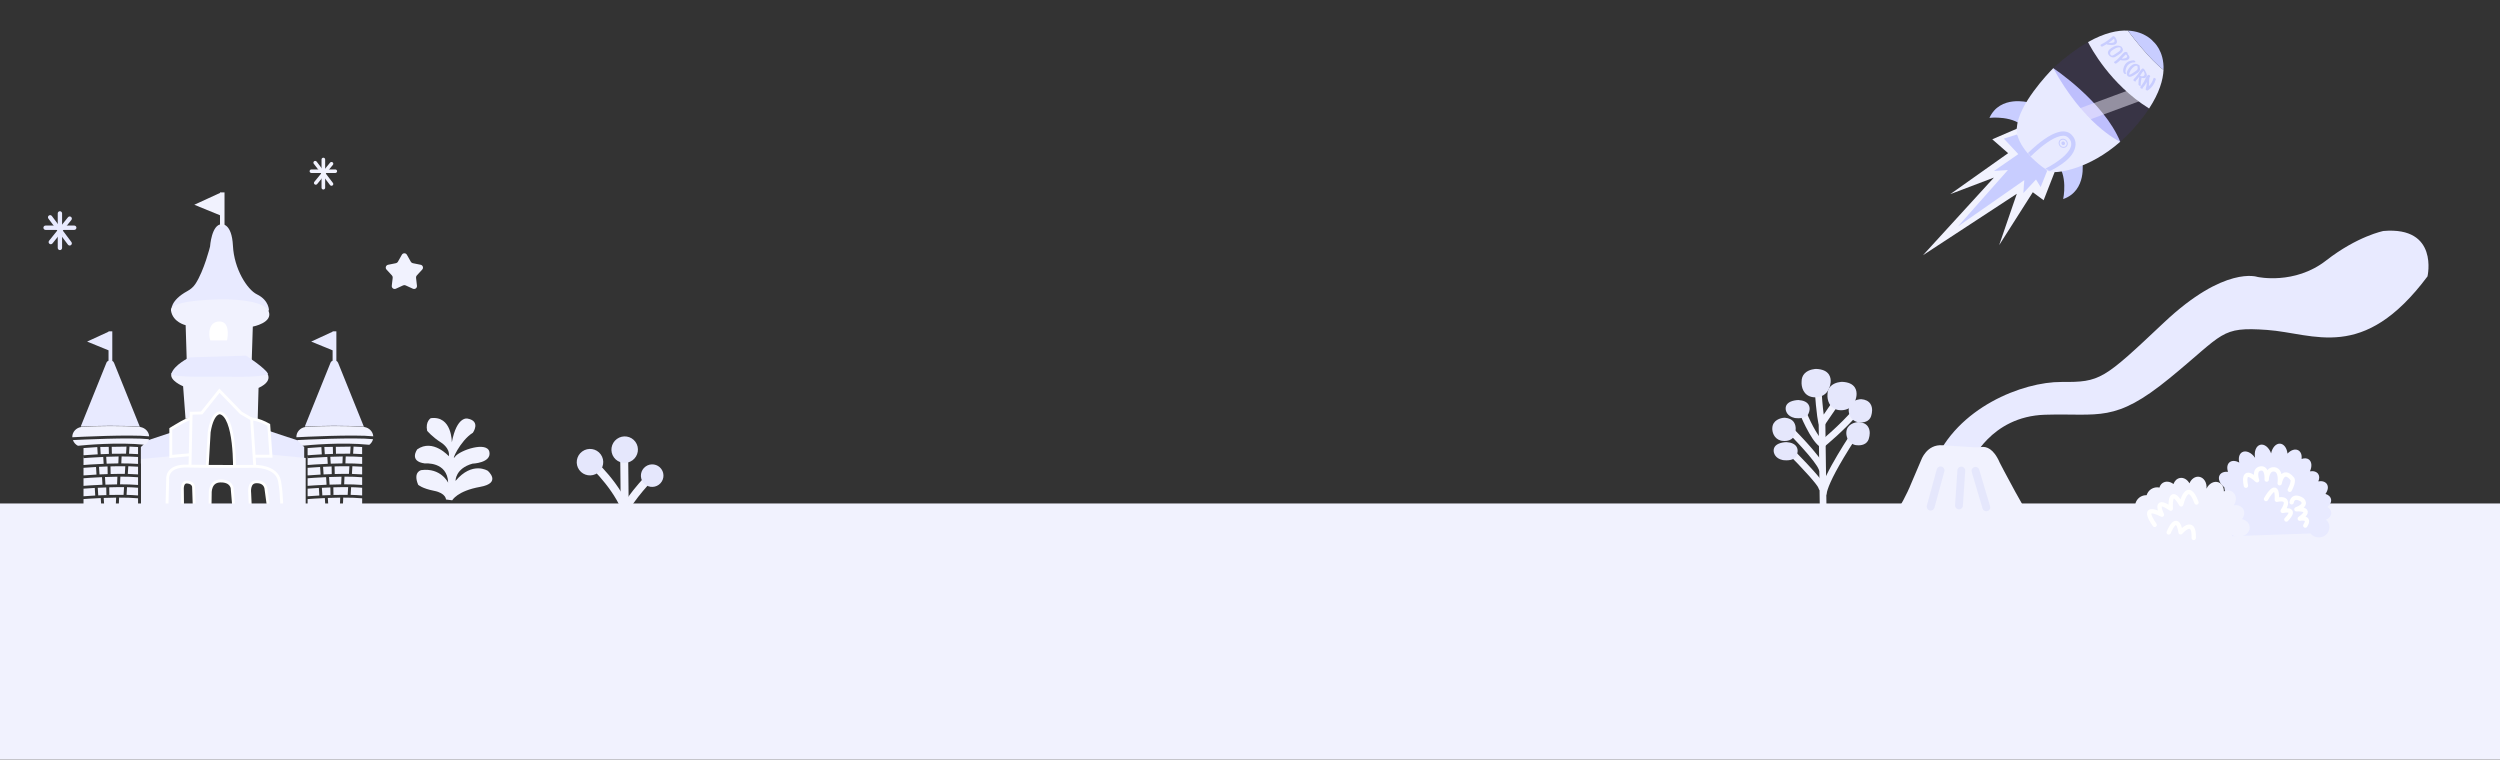 <svg width="1728" height="525" viewBox="0 0 1728 525" fill="none" xmlns="http://www.w3.org/2000/svg">
<rect x="0" y="0" width="1728" height="525" fill="#333333" stroke="none"/>
<g clip-path="url(#clip0_4769_39826)">
<path fill-rule="evenodd" clip-rule="evenodd" d="M33.748 149C34.411 148.503 35.351 148.637 35.848 149.3L49.368 167.32C49.865 167.982 49.731 168.923 49.069 169.42C48.406 169.917 47.466 169.783 46.969 169.12L33.449 151.1C32.952 150.438 33.086 149.497 33.748 149Z" fill="#E8EAFF"/>
<path fill-rule="evenodd" clip-rule="evenodd" d="M41.41 146C42.239 146 42.91 146.672 42.91 147.5V171.37C42.91 172.198 42.239 172.87 41.41 172.87C40.582 172.87 39.91 172.198 39.91 171.37V147.5C39.91 146.672 40.582 146 41.41 146Z" fill="#E8EAFF"/>
<path fill-rule="evenodd" clip-rule="evenodd" d="M30 157.41C30 156.582 30.672 155.91 31.5 155.91H51.32C52.148 155.91 52.82 156.582 52.82 157.41C52.82 158.238 52.148 158.91 51.32 158.91H31.5C30.672 158.91 30 158.238 30 157.41Z" fill="#E8EAFF"/>
<path fill-rule="evenodd" clip-rule="evenodd" d="M49.113 149.932C49.758 150.452 49.859 151.396 49.34 152.041L36.27 168.261C35.75 168.906 34.806 169.008 34.16 168.488C33.515 167.968 33.414 167.024 33.934 166.379L47.004 150.159C47.523 149.514 48.468 149.412 49.113 149.932Z" fill="#E8EAFF"/>
<g clip-path="url(#clip1_4769_39826)">
<path d="M221.269 322.777C216.754 323.024 213.488 323.291 212.621 323.367V328.618C214.093 328.503 217.358 328.256 221.592 328.028L221.269 322.777Z" fill="#F1F2FE"/>
<path d="M220.402 337.255C216.834 337.464 214.052 337.654 212.621 337.769V343.02C214.335 342.886 217.197 342.696 220.725 342.506L220.402 337.255Z" fill="#F1F2FE"/>
<path d="M236.892 315.509C233.949 315.547 231.046 315.623 228.305 315.738L228.607 320.494C231.187 320.399 233.929 320.323 236.691 320.304L236.892 315.509Z" fill="#F1F2FE"/>
<path d="M229.194 322.416C227.118 322.492 225.142 322.568 223.328 322.663L223.651 327.914C225.425 327.819 227.34 327.743 229.315 327.686L229.215 322.416H229.194Z" fill="#F1F2FE"/>
<path d="M225.402 329.797C219.274 330.064 214.355 330.444 212.621 330.577V335.828C214.859 335.657 219.778 335.296 225.724 335.048L225.402 329.797Z" fill="#F1F2FE"/>
<path d="M235.827 334.782L236.049 329.493C233.105 329.531 230.203 329.607 227.461 329.721L227.783 334.991C230.364 334.896 233.065 334.82 235.807 334.801L235.827 334.782Z" fill="#F1F2FE"/>
<path d="M255.259 307.443C256.529 306.472 257.477 305.121 257.84 303.561C245.18 302.211 210.063 303.942 205.285 304.189C205.87 305.882 207.12 307.29 208.752 308.127C213.349 307.652 236.31 305.464 255.259 307.443Z" fill="#F1F2FE"/>
<path d="M230.062 308.869L224.195 308.946L224.498 313.949C229.699 313.702 235.988 313.493 242.036 313.569L242.338 308.698L232.118 308.85L232.219 313.664L230.162 313.702L230.062 308.888V308.869Z" fill="#F1F2FE"/>
<path d="M257.998 301.621C257.797 298.368 255.257 295.742 251.931 295.171L251.89 295.076C239.009 294.125 222.579 294.487 211.068 294.924L210.968 295.152C207.5 295.723 204.859 298.577 204.859 302.002C204.859 302.078 204.88 302.154 204.88 302.23C208.73 302.04 244.673 300.194 257.958 301.583L257.998 301.621Z" fill="#F1F2FE"/>
<path d="M244.373 308.679L244.07 313.607C246.227 313.664 248.324 313.759 250.299 313.892V309.003H250.622C250.622 309.003 250.682 309.003 250.723 309.003C248.626 308.85 246.489 308.736 244.373 308.679Z" fill="#F1F2FE"/>
<path d="M228.469 351.334C226.413 351.391 224.417 351.486 222.562 351.581L222.946 368.019H228.832L228.449 351.353L228.469 351.334Z" fill="#F1F2FE"/>
<path d="M222.439 314.063L222.136 309.021C218.306 309.231 215.04 309.497 212.621 309.706V314.71C212.803 314.71 216.774 314.349 222.439 314.044V314.063Z" fill="#F1F2FE"/>
<path d="M235.181 343.952C232.238 343.99 229.335 344.066 226.594 344.18L226.916 349.45C229.497 349.355 232.198 349.279 234.94 349.26L235.161 343.971L235.181 343.952Z" fill="#F1F2FE"/>
<path d="M238.952 315.509L238.75 320.304C242.762 320.304 246.733 320.399 250.321 320.665V315.852C246.793 315.604 242.883 315.509 238.952 315.509Z" fill="#F1F2FE"/>
<path d="M243.565 322.282L243.242 327.571C245.702 327.628 248.08 327.742 250.318 327.914V322.587C248.181 322.434 245.903 322.32 243.565 322.263V322.282Z" fill="#F1F2FE"/>
<path d="M243.042 351.258L242.518 367.582L240.038 367.506L240.563 351.201C237.236 351.144 233.809 351.201 230.523 351.277L230.906 368H250.32V351.696C248.062 351.486 245.622 351.334 243.042 351.258Z" fill="#F1F2FE"/>
<path d="M238.105 329.474L237.883 334.763C242.217 334.763 246.511 334.877 250.321 335.201V329.874C246.571 329.569 242.358 329.455 238.105 329.455V329.474Z" fill="#F1F2FE"/>
<path d="M220.503 351.676C217.117 351.867 214.355 352.057 212.621 352.171V368H220.886L220.503 351.676Z" fill="#F1F2FE"/>
<path d="M242.698 336.76L242.375 342.049C245.157 342.106 247.838 342.259 250.318 342.468V337.141C247.939 336.931 245.359 336.817 242.698 336.741V336.76Z" fill="#F1F2FE"/>
<path d="M212.621 314.919V321.426C214.133 321.293 219.657 320.874 226.551 320.589L226.249 315.833C218.649 316.175 212.903 316.651 212.782 316.67L212.621 314.938V314.919Z" fill="#F1F2FE"/>
<path d="M224.535 344.257C219.233 344.485 214.818 344.809 212.621 344.961V350.212C215.121 350.021 219.596 349.717 224.858 349.508L224.535 344.257Z" fill="#F1F2FE"/>
<path d="M240.321 342.011L240.644 336.722C237.237 336.684 233.729 336.722 230.403 336.836L230.504 342.106L228.448 342.144L228.347 336.913C226.27 336.989 224.295 337.065 222.48 337.16L222.803 342.411C228.004 342.163 234.294 341.954 240.341 342.03L240.321 342.011Z" fill="#F1F2FE"/>
<path d="M241.188 327.552L241.51 322.263C238.103 322.225 234.596 322.263 231.27 322.377L231.37 327.647C234.576 327.552 237.922 327.514 241.188 327.552Z" fill="#F1F2FE"/>
<path d="M250.321 344.428C246.369 344.066 241.834 343.933 237.237 343.952L237.016 349.241C241.693 349.241 246.309 349.374 250.321 349.755V344.428Z" fill="#F1F2FE"/>
<path d="M242.317 272.132L233.689 250.747C233.447 250.139 233.003 249.701 232.499 249.416V229.001H229.899V229.287L215.102 236.098L229.899 242.148V249.301C229.274 249.568 228.73 250.024 228.448 250.747L219.819 272.132L210.688 294.772C222.178 294.315 238.608 293.954 251.509 294.924L242.317 272.151V272.132Z" fill="#E8EAFF"/>
<path d="M66.371 322.777C61.855 323.024 58.59 323.291 57.723 323.367V328.618C59.194 328.503 62.46 328.256 66.693 328.028L66.371 322.777Z" fill="#F1F2FE"/>
<path d="M65.504 337.255C61.936 337.464 59.154 337.654 57.723 337.769V343.02C59.436 342.886 62.299 342.696 65.827 342.506L65.504 337.255Z" fill="#F1F2FE"/>
<path d="M81.994 315.509C79.051 315.547 76.148 315.623 73.406 315.738L73.709 320.494C76.289 320.399 79.031 320.323 81.792 320.304L81.994 315.509Z" fill="#F1F2FE"/>
<path d="M102.415 304.227L122.574 297.568L126.605 315.642L97.375 320.399V308.984L102.415 304.227Z" fill="#E8EAFF"/>
<path d="M74.312 322.416C72.235 322.492 70.26 322.568 68.445 322.663L68.768 327.914C70.542 327.819 72.457 327.743 74.433 327.686L74.332 322.416H74.312Z" fill="#F1F2FE"/>
<path d="M70.503 329.797C64.375 330.064 59.456 330.444 57.723 330.577V335.828C59.96 335.657 64.879 335.296 70.826 335.048L70.503 329.797Z" fill="#F1F2FE"/>
<path d="M80.925 334.782L81.146 329.493C78.203 329.531 75.3 329.607 72.559 329.721L72.881 334.991C75.462 334.896 78.163 334.82 80.904 334.801L80.925 334.782Z" fill="#F1F2FE"/>
<path d="M100.376 307.443C101.646 306.472 102.594 305.121 102.957 303.561C90.297 302.211 55.18 303.942 50.402 304.189C50.987 305.882 52.237 307.29 53.87 308.127C58.466 307.652 81.427 305.464 100.376 307.443Z" fill="#F1F2FE"/>
<path d="M75.159 308.869L69.293 308.946L69.595 313.949C74.796 313.702 81.086 313.493 87.134 313.569L87.436 308.698L77.215 308.85L77.316 313.664L75.26 313.702L75.159 308.888V308.869Z" fill="#F1F2FE"/>
<path d="M103.1 301.621C102.898 298.368 100.358 295.742 97.032 295.171L96.992 295.076C84.11 294.125 67.681 294.487 56.17 294.924L56.069 295.152C52.602 295.723 49.961 298.577 49.961 302.002C49.961 302.078 49.981 302.154 49.981 302.23C53.831 302.04 89.775 300.194 103.06 301.583L103.1 301.621Z" fill="#F1F2FE"/>
<path d="M89.49 308.679L89.188 313.607C91.344 313.664 93.441 313.759 95.417 313.892V309.003H95.739C95.739 309.003 95.8 309.003 95.84 309.003C93.743 308.85 91.607 308.736 89.49 308.679Z" fill="#F1F2FE"/>
<path d="M73.567 351.334C71.51 351.391 69.515 351.486 67.66 351.581L68.043 368.019H73.93L73.547 351.353L73.567 351.334Z" fill="#F1F2FE"/>
<path d="M67.54 314.063L67.238 309.021C63.407 309.231 60.142 309.497 57.723 309.706V314.71C57.904 314.71 61.875 314.349 67.54 314.044V314.063Z" fill="#F1F2FE"/>
<path d="M80.279 343.952C77.336 343.99 74.433 344.066 71.691 344.18L72.014 349.45C74.594 349.355 77.296 349.279 80.037 349.26L80.259 343.971L80.279 343.952Z" fill="#F1F2FE"/>
<path d="M84.049 315.509L83.848 320.304C87.859 320.304 91.831 320.399 95.419 320.665V315.852C91.891 315.604 87.98 315.509 84.049 315.509Z" fill="#F1F2FE"/>
<path d="M88.666 322.282L88.344 327.571C90.803 327.628 93.182 327.742 95.419 327.914V322.587C93.283 322.434 91.005 322.32 88.666 322.263V322.282Z" fill="#F1F2FE"/>
<path d="M88.14 351.258L87.616 367.582L85.136 367.506L85.66 351.201C82.334 351.144 78.907 351.201 75.621 351.277L76.004 368H95.417V351.696C93.159 351.486 90.72 351.334 88.14 351.258Z" fill="#F1F2FE"/>
<path d="M83.202 329.474L82.981 334.763C87.315 334.763 91.609 334.877 95.418 335.201V329.874C91.669 329.569 87.456 329.455 83.202 329.455V329.474Z" fill="#F1F2FE"/>
<path d="M65.605 351.676C62.218 351.867 59.456 352.057 57.723 352.171V368H65.988L65.605 351.676Z" fill="#F1F2FE"/>
<path d="M87.799 336.76L87.477 342.049C90.258 342.106 92.94 342.259 95.419 342.468V337.141C93.04 336.931 90.46 336.817 87.799 336.741V336.76Z" fill="#F1F2FE"/>
<path d="M57.723 314.919V321.426C59.235 321.293 64.758 320.874 71.653 320.589L71.35 315.833C63.75 316.175 58.005 316.651 57.884 316.67L57.723 314.938V314.919Z" fill="#F1F2FE"/>
<path d="M69.637 344.257C64.335 344.485 59.92 344.809 57.723 344.961V350.212C60.222 350.021 64.698 349.717 69.959 349.508L69.637 344.257Z" fill="#F1F2FE"/>
<path d="M85.419 342.011L85.741 336.722C82.335 336.684 78.827 336.722 75.501 336.836L75.601 342.106L73.545 342.144L73.444 336.913C71.368 336.989 69.392 337.065 67.578 337.16L67.901 342.411C73.102 342.163 79.391 341.954 85.439 342.03L85.419 342.011Z" fill="#F1F2FE"/>
<path d="M86.285 327.552L86.608 322.263C83.201 322.225 79.693 322.263 76.367 322.377L76.468 327.647C79.673 327.552 83.02 327.514 86.285 327.552Z" fill="#F1F2FE"/>
<path d="M95.418 344.428C91.467 344.066 86.931 343.933 82.335 343.952L82.113 349.241C86.79 349.241 91.407 349.374 95.418 349.755V344.428Z" fill="#F1F2FE"/>
<path d="M87.434 272.132L78.806 250.747C78.564 250.139 78.121 249.701 77.617 249.416V229.001H75.016V229.287L60.219 236.098L75.016 242.148V249.301C74.391 249.568 73.847 250.024 73.565 250.747L64.937 272.132L55.805 294.772C67.295 294.315 83.725 293.954 96.626 294.924L87.434 272.151V272.132Z" fill="#E8EAFF"/>
<path d="M97.453 317.278L135.795 313.606L138.698 326.829L124.889 328.846L121.2 353.274L97.453 356.756V317.278Z" fill="#F1F2FE"/>
<path d="M205.222 304.227L185.063 297.568L181.031 315.642L210.262 320.399V308.984L205.222 304.227Z" fill="#E8EAFF"/>
<path d="M211.292 316.537L172.95 312.865L170.047 326.087L183.856 328.104L187.545 352.532L211.292 356.033V316.537Z" fill="#F1F2FE"/>
<path d="M128.256 289.616L126.563 266.976C126.563 266.976 116.726 262.961 118.56 258.072C120.395 253.182 182.89 255.94 182.89 255.94C182.89 255.94 191.193 262.372 178.714 268.136L178.089 290.757L151.69 283.139L128.277 289.597L128.256 289.616Z" fill="#F1F2FE"/>
<path d="M132.437 314.205L118.043 315.5V296.5C118.101 296.463 118.164 296.423 118.232 296.379C118.644 296.116 119.235 295.742 119.952 295.299C121.387 294.414 123.318 293.258 125.311 292.17C127.313 291.078 129.342 290.075 130.983 289.478C131.808 289.178 132.483 289 132.981 288.948C133.326 288.912 133.48 288.946 133.531 288.961C133.549 288.996 133.583 289.069 133.625 289.197C133.696 289.421 133.764 289.736 133.821 290.146C133.934 290.964 133.991 292.057 133.999 293.35C134.015 295.93 133.838 299.192 133.592 302.411C133.346 305.625 133.033 308.774 132.782 311.122C132.656 312.295 132.546 313.267 132.467 313.946C132.456 314.038 132.446 314.124 132.437 314.205Z" fill="#F1F2FE" stroke="white" stroke-width="2"/>
<path d="M166.297 291.184C166.449 291.075 166.644 290.947 166.883 290.812C167.61 290.4 168.752 289.912 170.358 289.671C173.493 289.201 178.506 289.66 185.761 293.687L187.308 315.328L172.204 315.328L166.297 291.184Z" fill="#F1F2FE" stroke="white" stroke-width="2"/>
<path d="M153.233 154.993C153.233 154.993 160.229 154.023 161.015 169.928C161.801 185.833 170.812 200.159 177.626 203.469C186.193 207.636 185.931 214.732 185.931 214.732C185.931 214.732 155.572 206.894 118.479 214.485C118.479 214.485 117.371 207.807 129.567 201.167C131.804 199.95 133.74 198.275 135.09 196.202C141.098 187.012 145.19 170.422 145.19 170.422C145.19 170.422 146.218 154.993 153.233 154.993Z" fill="#E8EAFF"/>
<path d="M131.289 324.411L131.24 326.797L132.674 325.444L141.97 326.152L142.985 326.23L143.044 325.213L144.594 298.629C145.838 290.965 147.96 287.722 149.564 286.365C150.359 285.692 151.05 285.462 151.503 285.385C151.733 285.345 151.911 285.344 152.02 285.35C152.074 285.353 152.111 285.358 152.129 285.36C152.133 285.361 152.135 285.361 152.137 285.362C154.574 285.89 156.557 288.343 158.097 292.288C159.612 296.166 160.567 301.153 161.159 306.127C161.75 311.088 161.973 315.978 162.049 319.632C162.087 321.458 162.087 322.972 162.079 324.028C162.074 324.557 162.068 324.97 162.062 325.251C162.059 325.392 162.057 325.499 162.055 325.57L162.053 325.651L162.052 325.671L162.052 325.676L162.052 325.677C162.052 325.677 162.052 325.677 163.052 325.707L162.052 325.677L162.021 326.723L163.067 326.707L175.324 326.517L176.376 326.5L176.306 325.45L173.968 290.197L173.932 289.663L173.469 289.397L166.596 285.433L152.481 270.847L151.69 270.029L150.981 270.918L139.397 285.433L133.047 285.61L132.095 285.637L132.075 286.589L131.289 324.411Z" fill="#F1F2FE" stroke="white" stroke-width="2"/>
<path d="M133.788 336.47L133.788 336.472L134.372 353.898L134.403 354.825L135.33 354.864L144.079 355.225L145.104 355.267L145.12 354.241L145.322 341.019L145.322 340.98L145.32 340.943L145.32 340.942L145.32 340.942L145.32 340.942L145.32 340.941L145.319 340.929C145.319 340.916 145.318 340.895 145.317 340.866C145.315 340.809 145.313 340.72 145.313 340.604C145.314 340.372 145.324 340.035 145.36 339.627C145.434 338.807 145.614 337.731 146.032 336.664C146.448 335.599 147.087 334.577 148.061 333.811C149.024 333.054 150.379 332.496 152.327 332.452C156.342 332.363 158.32 333.727 159.318 334.953C159.835 335.586 160.124 336.225 160.283 336.702C160.362 336.941 160.408 337.136 160.434 337.265C160.447 337.33 160.454 337.377 160.458 337.406C160.46 337.417 160.461 337.425 160.462 337.429L161.831 353.569L161.909 354.484H162.828H172.161H173.208L173.16 353.439L172.576 340.578L172.574 340.533L172.568 340.49L172.568 340.49L172.568 340.489L172.568 340.489L172.566 340.477C172.565 340.471 172.564 340.464 172.563 340.455C172.562 340.444 172.561 340.432 172.559 340.418C172.554 340.364 172.545 340.282 172.537 340.175C172.52 339.96 172.504 339.649 172.504 339.273C172.504 338.516 172.573 337.531 172.834 336.565C173.096 335.597 173.535 334.71 174.228 334.07C174.901 333.449 175.892 332.985 177.423 332.985C180.607 332.985 182.145 334.25 182.927 335.394C183.336 335.992 183.563 336.594 183.687 337.048C183.749 337.274 183.784 337.46 183.803 337.583C183.812 337.645 183.818 337.691 183.821 337.718C183.822 337.732 183.823 337.741 183.824 337.745C183.824 337.745 183.824 337.745 183.824 337.745C183.824 337.745 183.824 337.746 183.824 337.746C183.824 337.747 183.824 337.747 183.824 337.747L183.826 337.775L183.83 337.808L185.967 353.599L186.078 354.42L186.905 354.464L193.719 354.825L194.753 354.88L194.771 353.844L193.772 353.826C194.771 353.844 194.771 353.844 194.771 353.844L194.771 353.843L194.771 353.841L194.772 353.834L194.772 353.808L194.773 353.706C194.774 353.617 194.776 353.486 194.777 353.317C194.779 352.978 194.78 352.484 194.776 351.863C194.767 350.62 194.737 348.864 194.652 346.808C194.483 342.702 194.092 337.37 193.203 332.528C192.224 327.197 187.82 324.676 183.974 323.491C182.03 322.892 180.153 322.608 178.769 322.472C178.075 322.404 177.5 322.373 177.095 322.359C176.893 322.352 176.733 322.349 176.622 322.348C176.566 322.348 176.523 322.348 176.493 322.348L176.457 322.348L176.449 322.348L176.448 322.348L176.447 322.348L176.443 322.348L176.442 322.348L176.425 322.348L176.353 322.349L176.068 322.35C175.819 322.351 175.451 322.353 174.977 322.355C174.03 322.36 172.662 322.366 170.978 322.372C167.61 322.384 162.977 322.396 157.919 322.396C147.797 322.396 135.988 322.348 129.19 322.158C122.167 321.962 118.698 324.095 117.083 326.602C116.297 327.822 116.006 329.05 115.91 329.967C115.862 330.426 115.862 330.813 115.874 331.09C115.881 331.229 115.89 331.342 115.899 331.423C115.901 331.439 115.902 331.453 115.904 331.466L115.326 352.71L115.017 353.583L115.99 353.902L124.94 356.832L126.267 357.266L126.251 355.87L126.05 338.423L126.049 338.385L126.046 338.349L126.046 338.348L126.046 338.348L126.046 338.347L126.046 338.347L126.045 338.34C126.045 338.332 126.044 338.318 126.042 338.298C126.04 338.259 126.037 338.198 126.034 338.118C126.029 337.959 126.026 337.727 126.037 337.449C126.059 336.885 126.137 336.162 126.347 335.469C126.559 334.771 126.882 334.174 127.345 333.774C127.782 333.396 128.425 333.119 129.454 333.192C131.692 333.352 132.721 334.257 133.225 335.002C133.49 335.395 133.634 335.781 133.71 336.067C133.747 336.209 133.768 336.322 133.778 336.395C133.784 336.431 133.786 336.457 133.788 336.47Z" fill="#F1F2FE" stroke="white" stroke-width="2"/>
<path d="M129.105 250.253L128.319 224.778C128.319 224.778 119.49 222.819 118.199 214.733C116.909 206.647 155.816 206.894 155.816 206.894C155.816 206.894 182.285 206.894 185.651 214.98C189.018 223.066 174.745 225.748 174.745 225.748L173.959 250.234H129.065L129.105 250.253Z" fill="#F1F2FE"/>
<path d="M156.925 235.268H145.37C143.829 230.917 144.233 222.213 151.686 222.213C158.621 222.213 157.696 231.642 156.925 235.268Z" fill="white"/>
<path d="M152.065 133.361L134.305 141.523L152.065 148.791V156.458H155.189V133H152.065V133.361Z" fill="#F1F2FE"/>
<path d="M130.919 247.056C130.919 247.056 120.275 252.193 118.461 258.319C117.597 261.249 152.841 260.292 152.841 260.292C152.841 260.292 181.73 261.38 185.196 258.319C183.382 254.4 170.108 245.82 170.108 245.82L130.939 247.037L130.919 247.056Z" fill="#E8EAFF"/>
</g>
<path d="M277.758 176.091C278.523 174.734 280.477 174.734 281.242 176.091L283.97 180.931C284.256 181.437 284.747 181.795 285.317 181.91L290.763 183.008C292.29 183.317 292.894 185.175 291.84 186.322L288.08 190.413C287.686 190.841 287.499 191.418 287.565 191.996L288.203 197.515C288.382 199.063 286.801 200.211 285.384 199.563L280.332 197.251C279.804 197.009 279.196 197.009 278.668 197.251L273.616 199.563C272.199 200.211 270.618 199.063 270.797 197.515L271.435 191.996C271.501 191.418 271.314 190.841 270.92 190.413L267.16 186.322C266.106 185.175 266.71 183.317 268.237 183.008L273.683 181.91C274.253 181.795 274.744 181.437 275.03 180.931L277.758 176.091Z" fill="#F1F2FE"/>
<path fill-rule="evenodd" clip-rule="evenodd" d="M217.121 111.456C217.673 111.049 218.455 111.159 218.869 111.702L230.126 126.456C230.54 126.998 230.428 127.768 229.877 128.175C229.325 128.582 228.542 128.472 228.128 127.93L216.871 113.176C216.457 112.633 216.569 111.863 217.121 111.456Z" fill="#F1F2FE"/>
<path fill-rule="evenodd" clip-rule="evenodd" d="M223.5 109C224.19 109 224.749 109.55 224.749 110.228V129.772C224.749 130.45 224.19 131 223.5 131C222.81 131 222.251 130.45 222.251 129.772V110.228C222.251 109.55 222.81 109 223.5 109Z" fill="#F1F2FE"/>
<path fill-rule="evenodd" clip-rule="evenodd" d="M214 118.342C214 117.664 214.559 117.114 215.249 117.114H231.751C232.441 117.114 233 117.664 233 118.342C233 119.02 232.441 119.57 231.751 119.57H215.249C214.559 119.57 214 119.02 214 118.342Z" fill="#F1F2FE"/>
<path fill-rule="evenodd" clip-rule="evenodd" d="M229.913 112.219C230.45 112.645 230.535 113.418 230.102 113.946L219.22 127.227C218.787 127.755 218.001 127.838 217.464 127.412C216.927 126.987 216.842 126.213 217.275 125.685L228.157 112.405C228.59 111.877 229.376 111.794 229.913 112.219Z" fill="#F1F2FE"/>
<rect x="-39.961" y="348" width="1768" height="247" fill="#F1F2FE"/>
<g clip-path="url(#clip2_4769_39826)">
<path d="M1569.8 313.39C1568.34 309.293 1565.13 306.671 1562.25 307.441C1559.37 308.212 1557.9 312.151 1558.72 316.441C1556.21 312.773 1552.32 311.05 1549.71 312.588C1547.69 313.793 1547.03 316.658 1547.8 319.75C1545.31 318.337 1542.7 318.157 1541.02 319.564C1539.39 320.948 1539.1 323.475 1539.99 326.122C1537.45 325.874 1535.24 326.637 1534.23 328.389C1532.84 330.832 1534.25 334.352 1537.43 336.81L1542.79 370.609L1596.98 368.739C1598.25 370.302 1600.17 371.362 1602.39 371.468C1606.46 371.667 1609.89 368.639 1610.08 364.711C1610.19 362.549 1609.24 360.589 1607.73 359.209C1609.85 358.245 1611.29 356.649 1611.38 354.778C1611.46 353.094 1610.44 351.554 1608.78 350.392C1610.71 348.78 1611.67 346.7 1611.16 344.77C1610.71 343.147 1609.28 341.988 1607.35 341.405C1609.08 339.041 1609.59 336.394 1608.32 334.541C1607.18 332.885 1604.93 332.264 1602.42 332.717C1603.25 330.875 1603.3 329.007 1602.35 327.607C1601.24 325.99 1599.07 325.384 1596.63 325.77C1598.15 322.531 1597.97 319.189 1595.93 317.62C1594.6 316.6 1592.75 316.549 1590.88 317.246C1591.18 314.573 1590.39 312.228 1588.54 311.225C1586.36 310.039 1583.42 311.063 1581.12 313.531C1580.72 309.75 1578.68 306.834 1575.98 306.66C1573.14 306.455 1570.56 309.378 1569.78 313.412L1569.8 313.39Z" fill="#E8EAFF"/>
<path d="M1513.33 334.067C1511.9 331.439 1509.3 329.89 1506.71 330.391C1504.63 330.792 1503.06 332.42 1502.31 334.567C1499.96 332.751 1496.98 332.37 1494.81 333.834C1493.71 334.577 1492.98 335.707 1492.64 336.996C1490.67 336.582 1488.55 336.945 1486.75 338.153C1485.24 339.176 1484.25 340.657 1483.75 342.288C1480.79 342.175 1477.91 343.795 1476.52 346.63C1475.97 347.79 1475.75 349.028 1475.8 350.225C1473.71 350.793 1471.87 352.192 1470.84 354.276C1469.32 357.432 1470.16 361.077 1472.62 363.32C1471.04 364.036 1469.67 365.256 1468.84 366.953C1467.03 370.813 1468.63 375.418 1472.47 377.269C1475.62 378.798 1479.28 377.949 1481.52 375.465L1542.46 369.577C1543.81 370.472 1545.53 371.029 1547.43 370.993C1551.68 370.929 1555.07 368.071 1555.02 364.616C1554.98 361.864 1552.75 359.584 1549.71 358.793C1551.31 356.645 1551.74 353.984 1550.53 351.898C1549.3 349.793 1546.73 348.864 1544.05 349.247C1546.09 346.032 1545.84 342.115 1543.34 340.145C1541.63 338.801 1539.28 338.683 1537.14 339.628C1537.18 336.849 1535.86 334.357 1533.56 333.429C1530.49 332.184 1526.81 334.132 1525.12 337.778C1525.58 333.705 1523.39 330.076 1520.07 329.554C1517.29 329.116 1514.6 331.054 1513.35 334.065L1513.33 334.067Z" fill="#F1F2FE"/>
<path d="M1489.29 362.798C1489.29 362.798 1478.06 347.635 1494.35 355.757C1494.35 355.757 1487.82 342.9 1500.43 351.583C1500.43 351.583 1499.16 334.341 1507.66 348.649C1507.66 348.649 1511.88 330.217 1518.21 347.335" stroke="white" stroke-width="3" stroke-miterlimit="10" stroke-linecap="round" stroke-linejoin="round"/>
<path d="M1499 368.025C1499 368.025 1504.84 353.202 1507.24 367.957C1507.24 367.957 1516.81 356.858 1516.31 371.826" stroke="white" stroke-width="3" stroke-miterlimit="10" stroke-linecap="round" stroke-linejoin="round"/>
<path d="M1566.27 344.947C1566.27 344.947 1574.47 329.951 1573.75 345.454C1573.75 345.454 1584.72 342.514 1577.77 353.153C1577.77 353.153 1588.49 350.501 1580.33 359.094" stroke="white" stroke-width="3" stroke-miterlimit="10" stroke-linecap="round" stroke-linejoin="round"/>
<path d="M1552.39 335.74C1552.39 335.74 1548.95 321.599 1560.1 331.985C1560.1 331.985 1557.43 324.725 1562.43 323.819C1567.43 322.913 1566.72 331.498 1566.72 331.498C1566.72 331.498 1566.95 323.756 1572.05 324.438C1577.14 325.119 1575.69 334.028 1575.69 334.028C1575.69 334.028 1577.54 322.957 1584.23 330.729C1584.23 330.729 1586.18 331.911 1582.68 338.568" stroke="white" stroke-width="3" stroke-miterlimit="10" stroke-linecap="round" stroke-linejoin="round"/>
<path d="M1584 347.18C1584 347.18 1584.64 341.541 1591.04 345.338C1591.04 345.338 1595.82 348.714 1587.28 352.014C1587.28 352.014 1599.98 351.08 1589.61 358.511C1589.61 358.511 1597.47 356.877 1593.42 363.305" stroke="white" stroke-width="3" stroke-miterlimit="10" stroke-linecap="round" stroke-linejoin="round"/>
</g>
<path d="M425.372 334.189C430.324 340.97 435.156 349.266 437.04 357.66L431.67 358.881C427.671 341.073 408.053 322.694 407.855 322.516L411.612 318.48C412.1 318.939 418.852 325.239 425.383 334.18L425.372 334.189Z" fill="#F1F2FE"/>
<path d="M452.632 330.235C447.445 335.536 433.686 350.938 432.331 358.589L426.907 357.657C428.794 346.95 446.671 328.473 448.701 326.395L452.632 330.235Z" fill="#F1F2FE"/>
<path d="M429.142 359.456L434.645 359.379L434.205 316.404L428.702 316.481L429.142 359.456Z" fill="#F1F2FE"/>
<path d="M415.209 314.037C412.232 309.961 406.502 309.08 402.41 312.069C398.318 315.058 397.414 320.785 400.391 324.86C403.368 328.935 409.098 329.816 413.19 326.828C417.282 323.839 418.186 318.112 415.209 314.037Z" fill="#E5E7FC"/>
<path d="M439.186 305.379C436.209 301.304 430.479 300.423 426.387 303.412C422.295 306.401 421.391 312.127 424.368 316.203C427.345 320.278 433.075 321.159 437.167 318.17C441.259 315.182 442.163 309.455 439.186 305.379Z" fill="#E5E7FC"/>
<path d="M457.097 324.154C454.563 320.684 449.684 319.934 446.2 322.478C442.717 325.023 441.947 329.898 444.482 333.368C447.016 336.838 451.894 337.588 455.378 335.043C458.862 332.499 459.631 327.623 457.097 324.154Z" fill="#E5E7FC"/>
<path d="M312.584 345.82C312.584 345.82 315.977 339.356 331.875 336.526C347.022 333.822 337.147 325.414 337.147 325.414C337.147 325.414 326.53 318.55 314.866 332.403C314.866 332.403 314.6 323.866 326.546 320.481C326.546 320.481 339.765 320 338.281 312.402C336.796 304.804 317.889 311.133 314.57 315.636C311.25 320.139 317.923 304.553 326.844 299.124C326.855 299.126 332.558 291.096 323.196 289.328C323.196 289.328 315.788 287.27 312.297 305.741C312.297 305.741 312.518 287.124 297.749 289.045C297.749 289.045 293.893 291.283 295.245 297.767C295.245 297.767 298.797 302.063 304.881 305.878C304.881 305.878 311.239 309.717 310.232 315.351C310.232 315.351 299.236 302.951 288.376 310.6C288.376 310.6 282.376 318.868 293.693 320.335C293.693 320.335 309.234 318.78 309.774 333.661C309.774 333.661 304.836 323.143 291.179 324.943C291.179 324.943 285.271 326.095 289.045 335.087C289.045 335.087 291.728 337.629 300.013 339.247C308.298 340.864 308.272 345.251 308.272 345.251L312.585 345.81L312.584 345.82Z" fill="#F1F2FE"/>
<path d="M1362.46 319.664C1362.46 319.664 1375.72 287.818 1413.51 286.666C1451.31 285.513 1461.45 292.596 1499.52 261.497C1537.59 230.398 1534.5 225.737 1567.03 228.049C1599.57 230.361 1633.25 250.804 1677.89 191.034C1677.89 191.034 1685.93 156.37 1647.44 159.654C1647.44 159.654 1629.6 163.101 1607.76 180.099C1585.92 197.097 1560.35 191.405 1560.35 191.405C1560.35 191.405 1537.78 183.306 1495.75 222.922C1453.71 262.538 1451.84 264.185 1424.92 264.015C1397.99 263.846 1352.5 281.847 1336.89 320.266L1362.48 319.654L1362.46 319.664Z" fill="#E8EAFF"/>
<path d="M1329.18 176.391L1394.01 133.954L1381.82 169.447L1405.08 132.868L1412.55 138.421L1420.94 116.958L1413.96 113.874L1409.33 118.616L1404.97 116.04L1367.29 144.246L1398.27 110.622L1390.15 112.505L1405.69 103.382L1396.66 87.838L1377.06 96.281L1388.02 105.872L1348 134.212L1378.2 122.739L1329.18 176.391Z" fill="#F1F2FE"/>
<path d="M1378.24 118.159L1387.85 117.538L1353.37 156.465L1399.18 124.515L1398.55 133.449L1407.29 124.076L1410.5 129.295L1414.93 118.246L1414.38 117.229L1394.16 92.946L1385.04 95.805L1395.05 106.535L1378.24 118.159Z" fill="#C8CDFF"/>
<g clip-path="url(#clip3_4769_39826)">
<path d="M1419.2 47.123C1419.2 47.123 1454.04 70.053 1465.51 97.983L1441.62 99.158L1416.91 68.63L1419.2 47.123Z" fill="#C8CDFF"/>
<path d="M1401.99 70.759C1401.99 70.759 1382.48 65.488 1375.1 81.467C1375.1 81.467 1392.47 79.401 1400.08 89.024C1407.69 98.647 1401.99 70.759 1401.99 70.759Z" fill="#C8CDFF"/>
<path d="M1439.32 111.867C1439.32 111.867 1442.69 131.788 1426.07 137.601C1426.07 137.601 1429.8 120.509 1420.95 112.011C1412.1 103.513 1439.32 111.867 1439.32 111.867Z" fill="#C8CDFF"/>
<path opacity="0.5" d="M1423.89 79.909L1430.91 87.643L1489.12 66.118L1482.09 58.383L1423.89 79.909Z" fill="white"/>
<path d="M1419.2 47.123C1415.53 50.852 1395.22 72.184 1394.11 87.857C1394.11 87.857 1391.82 95.585 1403.33 107.983C1403.33 107.983 1413.11 118.195 1418.54 118.907C1422.88 119.477 1443.81 117.03 1465.51 97.984C1463.63 97.102 1440.43 85.677 1419.2 47.123Z" fill="#E8EAFF"/>
<path opacity="0.1" d="M1481.68 80.379C1483.06 78.533 1484.32 76.741 1485.46 74.999C1458.5 58.217 1445.02 32.655 1443.23 29.083C1436.29 33.003 1428.48 38.637 1419.76 46.553C1419.76 46.553 1419.56 46.753 1419.2 47.123C1440.43 85.677 1463.62 97.104 1465.51 97.984C1470.94 93.221 1476.41 87.427 1481.68 80.38L1481.68 80.379Z" fill="#6B3DEF"/>
<path d="M1495.43 48.311C1486.37 41.556 1474.05 25.554 1470.73 21.145C1463.79 20.818 1454.69 22.617 1443.23 29.085C1445.02 32.657 1458.5 58.219 1485.46 75.001C1492.56 64.129 1495.12 55.264 1495.43 48.313L1495.43 48.311Z" fill="#E8EAFF"/>
<path d="M1495.42 48.311C1496 35.102 1488.45 28.807 1488.45 28.807C1488.45 28.807 1482.89 21.716 1470.73 21.144C1474.05 25.558 1486.36 41.556 1495.42 48.311Z" fill="#C8CDFF"/>
<path d="M1423.83 101.093C1425.04 102.422 1427.02 102.584 1428.27 101.454C1429.51 100.325 1429.54 98.332 1428.33 97.004C1427.13 95.675 1425.14 95.513 1423.9 96.643C1422.65 97.772 1422.62 99.765 1423.83 101.093Z" fill="#C8CDFF"/>
<path d="M1424.28 100.685C1425.25 101.748 1426.84 101.877 1427.83 100.974C1428.83 100.07 1428.85 98.476 1427.88 97.412C1426.92 96.349 1425.33 96.22 1424.33 97.124C1423.34 98.027 1423.32 99.622 1424.28 100.685Z" fill="#E8EAFF"/>
<path d="M1425.18 99.868C1425.66 100.4 1426.46 100.464 1426.96 100.012C1427.46 99.56 1427.47 98.762 1426.98 98.23C1426.5 97.698 1425.71 97.633 1425.21 98.085C1424.71 98.537 1424.7 99.335 1425.18 99.868Z" fill="#C8CDFF"/>
<mask id="mask0_4769_39826" style="mask-type:alpha" maskUnits="userSpaceOnUse" x="1393" y="47" width="73" height="72">
<path d="M1419.2 47.123C1415.53 50.852 1395.22 72.184 1394.11 87.857C1394.11 87.857 1391.82 95.585 1403.33 107.983C1403.33 107.983 1413.11 118.195 1418.54 118.907C1422.88 119.477 1443.81 117.03 1465.51 97.984C1463.63 97.102 1440.43 85.677 1419.2 47.123Z" fill="#E8EAFF"/>
</mask>
<g mask="url(#mask0_4769_39826)">
<path fill-rule="evenodd" clip-rule="evenodd" d="M1403.35 108.412C1403.35 108.412 1403.35 108.412 1402.27 107.373C1401.19 106.333 1401.43 106.071 1401.43 106.071L1401.44 106.066L1401.45 106.052L1401.5 106C1401.54 105.956 1401.42 106.084 1401.5 106C1401.67 105.833 1401.85 105.659 1402.16 105.355C1402.78 104.747 1403.67 103.893 1404.76 102.901C1406.93 100.921 1409.93 98.371 1413.18 96.132C1416.4 93.912 1419.99 91.91 1423.36 91.15C1426.75 90.384 1430.18 90.849 1432.53 93.934C1432.55 93.957 1432.57 93.982 1432.6 94.011C1432.69 94.111 1432.81 94.25 1432.94 94.427C1433.21 94.78 1433.56 95.291 1433.86 95.95C1434.48 97.281 1434.94 99.202 1434.43 101.585C1433.41 106.302 1429.87 111.639 1416.5 118.5L1413 117C1426.18 110.237 1430.77 104.29 1431.49 100.951C1431.85 99.305 1431.53 98.049 1431.14 97.211C1430.94 96.786 1430.72 96.463 1430.56 96.254C1430.48 96.15 1430.42 96.076 1430.38 96.033C1430.36 96.012 1430.35 95.999 1430.34 95.993L1430.26 95.912L1430.18 95.808C1428.79 93.937 1426.75 93.457 1424.02 94.076C1421.22 94.708 1418 96.45 1414.88 98.603C1411.78 100.737 1408.9 103.19 1406.78 105.119C1405.72 106.082 1404.86 106.909 1404.27 107.494C1403.97 107.786 1403.74 108.018 1403.58 108.176C1403.51 108.254 1403.45 108.315 1403.41 108.355L1403.36 108.399L1403.35 108.41L1403.35 108.412Z" fill="#C8CDFF"/>
</g>
<path d="M1461.91 25.6C1461.76 25.379 1461.5 25.235 1461.24 25.171C1460.93 24.961 1460.56 24.886 1460.31 25.113C1457.9 27.396 1455.18 29.309 1452.18 30.784C1451.3 31.215 1452.43 32.529 1453.13 32.182C1454.16 31.676 1455.16 31.12 1456.13 30.524C1456.28 30.681 1456.48 30.804 1456.69 30.839C1458.42 31.12 1461.21 31.519 1462.58 30.295C1464.02 29.007 1462.85 26.938 1461.91 25.6L1461.91 25.6ZM1460.41 29.517C1459.5 29.747 1458.47 29.748 1457.48 29.65C1458.77 28.771 1460 27.802 1461.16 26.742C1461.75 27.861 1461.97 29.123 1460.41 29.519L1460.41 29.517Z" fill="#C8CDFF"/>
<path d="M1466.83 32.959C1466.79 32.904 1466.74 32.846 1466.69 32.786C1466.61 32.548 1466.36 32.249 1466.03 32.086C1463.59 30.882 1461.42 31.842 1459.4 33.136C1457.62 34.277 1455.92 36.209 1457.83 38.344C1458.47 39.055 1459.41 39.586 1460.34 39.681C1461.69 39.818 1462.72 38.911 1463.74 38.24C1465.38 37.168 1468.66 35.479 1466.83 32.961L1466.83 32.959ZM1463.14 36.625C1462.48 37.059 1461.82 37.506 1461.15 37.925C1460.89 38.09 1460.62 38.275 1460.31 38.38C1459.54 38.647 1458.56 38.033 1458.51 37.152C1458.43 35.509 1460.23 34.56 1461.4 33.857C1462.58 33.15 1464.08 32.38 1465.54 32.802C1466.7 34.54 1464.25 35.892 1463.14 36.623L1463.14 36.625Z" fill="#C8CDFF"/>
<path d="M1470.52 37.309C1470.63 37.24 1470.69 37.111 1470.67 36.9C1470.66 36.855 1470.65 36.811 1470.65 36.766C1470.59 36.348 1470.09 36.018 1469.73 35.919C1469.39 35.826 1469.05 35.871 1468.71 36.003C1468.5 35.977 1468.36 36.066 1468.3 36.215C1467.42 36.755 1466.63 37.793 1466.09 38.368C1464.77 39.756 1463.55 41.21 1461.99 42.313C1461.92 42.325 1461.86 42.349 1461.81 42.389C1461.67 42.492 1461.54 42.596 1461.4 42.7C1460.75 43.198 1462.11 44.263 1462.69 43.908C1463.77 43.248 1464.69 42.42 1465.56 41.528C1467.35 41.908 1470.1 42.176 1471.41 40.779C1472.52 39.606 1471.6 38.314 1470.52 37.311L1470.52 37.309ZM1468.79 40.304C1468.07 40.489 1467.3 40.538 1466.54 40.485C1467.05 39.929 1467.55 39.37 1468.09 38.841C1468.23 38.699 1468.86 38.011 1469.36 37.577C1469.83 37.967 1470.31 38.454 1470.34 38.927C1470.38 39.732 1469.38 40.151 1468.79 40.303L1468.79 40.304Z" fill="#C8CDFF"/>
<path d="M1469.47 50.419C1469.46 50.397 1469.45 50.377 1469.44 50.355C1469.39 50.252 1469.3 50.158 1469.2 50.072C1469.01 49.41 1469.27 48.168 1469.41 47.626C1469.63 46.769 1470.01 45.97 1470.55 45.289C1471.74 43.806 1473.57 43.047 1475.5 43.084C1476.55 43.104 1475.59 41.72 1474.86 41.705C1472.53 41.661 1470.32 42.59 1468.95 44.436C1467.88 45.881 1466.9 48.828 1468.03 50.611C1468.25 50.967 1468.93 51.315 1469.3 51.058C1469.33 51.042 1469.35 51.026 1469.37 51.009C1469.56 50.879 1469.57 50.622 1469.47 50.417L1469.47 50.419Z" fill="#C8CDFF"/>
<path d="M1478.97 45.755C1479.02 45.334 1478.53 44.892 1478.08 44.748C1478.05 44.73 1478.03 44.712 1478 44.696C1475.98 43.473 1474 44.43 1472.57 45.872C1471.35 47.091 1469.08 50.282 1470.38 52.209C1471.78 54.294 1474.66 52.198 1476 51.365C1477.01 50.734 1478.37 49.982 1478.95 48.888C1479.52 47.839 1478.83 46.856 1478.97 45.757L1478.97 45.755ZM1476.5 48.892C1475.88 49.389 1475.22 49.846 1474.53 50.26C1473.9 50.645 1472.72 51.576 1471.95 51.579C1471.57 51.58 1471.63 51.695 1471.71 51.128C1471.76 50.743 1471.9 50.364 1472.04 50.008C1472.31 49.255 1472.69 48.549 1473.16 47.908C1473.87 46.943 1475.85 44.782 1477.36 45.638C1477.39 46.005 1477.48 46.363 1477.54 46.75C1477.71 47.775 1477.23 48.31 1476.5 48.89L1476.5 48.892Z" fill="#C8CDFF"/>
<path d="M1480.26 53.785C1481.34 54.109 1482.46 54.166 1483.31 53.414C1484.76 52.131 1483.21 49.923 1482.51 48.536C1482.45 48.407 1482.36 48.281 1482.25 48.168C1482.11 47.696 1481.19 47.093 1480.83 47.36C1479.39 48.437 1478.64 50.037 1477.59 51.465C1477.05 52.198 1476.48 52.908 1475.89 53.604C1475.56 54.001 1474.59 54.755 1474.6 55.329C1474.61 55.862 1475.31 56.24 1475.75 56.327C1475.78 56.334 1475.81 56.342 1475.85 56.348C1476.06 56.39 1476.22 56.308 1476.27 56.11L1476.29 56.034C1476.3 55.963 1476.29 55.886 1476.26 55.809C1476.54 55.342 1477.31 54.693 1477.53 54.425C1477.89 53.994 1478.24 53.557 1478.58 53.113C1478.61 53.126 1478.64 53.138 1478.66 53.151C1478.24 54.871 1478.05 56.635 1478.1 58.441C1478.11 59.043 1479.67 59.838 1479.66 59.206C1479.61 57.354 1479.81 55.543 1480.26 53.784L1480.26 53.785ZM1482.24 51.895C1481.81 52.794 1480.94 52.894 1480.06 52.713C1479.81 52.495 1479.45 52.323 1479.19 52.316C1479.98 51.203 1480.61 49.968 1481.57 49.019C1482.09 49.961 1482.63 51.072 1482.24 51.895Z" fill="#C8CDFF"/>
<path d="M1490.09 54.869C1490.3 54.167 1488.74 53.342 1488.49 54.168C1487.88 56.249 1486.8 58.077 1485.33 59.564C1485.42 58.956 1485.46 58.341 1485.46 57.712C1485.46 56.275 1485.34 54.869 1485.8 53.515C1485.83 53.429 1485.84 53.34 1485.81 53.256C1485.89 53.188 1485.97 53.127 1486.05 53.068C1486.76 52.564 1485.41 51.38 1484.78 51.831C1483.31 52.879 1482.85 54.82 1481.99 56.346C1481.5 57.197 1480.97 58.014 1480.38 58.789C1480.02 59.264 1479.32 59.773 1479.4 60.449C1479.45 60.861 1479.92 61.258 1480.31 61.316C1480.65 61.368 1480.88 61.332 1481.09 61.057C1481.18 60.929 1481.17 60.77 1481.12 60.617C1481.39 60.255 1482.13 59.446 1482.27 59.24C1482.75 58.569 1483.19 57.87 1483.59 57.144C1483.69 56.977 1483.77 56.804 1483.86 56.627C1483.86 56.754 1483.86 56.878 1483.86 57.005C1483.86 58.584 1483.6 60.087 1483.09 61.543C1482.87 62.165 1484.07 62.804 1484.53 62.504C1487.25 60.697 1489.16 58.05 1490.1 54.866L1490.09 54.869Z" fill="#C8CDFF"/>
</g>
<path d="M1303.13 365.512C1303.13 365.512 1314.52 350.43 1321.14 333.885L1327.87 318.108C1327.87 318.108 1331.68 306.79 1342.83 307.782L1364.16 309.142C1366.13 309.267 1368.09 309.117 1370.06 308.941C1372.76 308.692 1377.9 309.759 1382.22 319.813C1382.22 319.813 1402.66 359.495 1407.69 363.282L1303.13 365.512Z" fill="#F1F2FE"/>
<path d="M1363.94 323.199C1362.98 323.839 1362.49 325.072 1362.85 326.228L1370.34 351.441C1370.76 352.873 1372.27 353.7 1373.71 353.262C1375.14 352.834 1375.97 351.33 1375.53 349.884L1368.05 324.67C1367.62 323.239 1366.11 322.412 1364.67 322.85C1364.4 322.939 1364.16 323.034 1363.93 323.184L1363.94 323.199Z" fill="#E5E7FC"/>
<path d="M1354.16 322.978C1353.48 323.428 1353 324.18 1352.95 325.058L1351.34 349.185C1351.25 350.68 1352.37 351.978 1353.86 352.072C1355.36 352.166 1356.66 351.045 1356.75 349.55L1358.36 325.423C1358.46 323.928 1357.34 322.63 1355.84 322.536C1355.22 322.489 1354.64 322.658 1354.16 322.978Z" fill="#E5E7FC"/>
<path d="M1339.81 322.851C1339.28 323.201 1338.88 323.732 1338.69 324.399L1331.84 349.476C1331.46 350.925 1332.29 352.413 1333.75 352.813C1335.2 353.198 1336.69 352.364 1337.09 350.905L1343.93 325.828C1344.32 324.379 1343.49 322.891 1342.03 322.491C1341.23 322.278 1340.45 322.431 1339.81 322.851Z" fill="#E5E7FC"/>
<g clip-path="url(#clip4_4769_39826)">
<path d="M1259.33 294.766C1259.23 294.766 1259.12 294.766 1259.03 294.746C1258.17 294.628 1257.45 294.042 1257.16 293.215C1255.55 288.664 1254.38 270.315 1254.26 268.239C1254.17 266.95 1255.14 265.84 1256.42 265.757C1257.69 265.681 1258.79 266.653 1258.87 267.95C1259.21 273.418 1259.84 281.258 1260.55 286.547L1271.3 270.818C1272.03 269.756 1273.47 269.494 1274.51 270.225C1275.56 270.963 1275.83 272.418 1275.1 273.48L1261.24 293.759C1260.8 294.394 1260.09 294.766 1259.34 294.766H1259.33Z" fill="#F1F2FE"/>
<path d="M1260.56 384C1259.3 384 1258.27 382.973 1258.25 381.69C1258.2 377.96 1257.02 290.243 1257.02 289.305C1257.02 288.016 1258.05 286.967 1259.33 286.967C1260.6 286.967 1261.64 288.016 1261.64 289.305C1261.64 290.498 1262.85 380.718 1262.87 381.628C1262.89 382.918 1261.87 383.98 1260.59 384H1260.55H1260.56Z" fill="#F1F2FE"/>
<path d="M1258.71 308.805C1258.2 308.805 1257.7 308.64 1257.28 308.302C1254.59 306.151 1251.52 301.682 1248.14 295.014C1245.7 290.181 1244.01 285.995 1243.94 285.823C1243.46 284.623 1244.03 283.258 1245.21 282.775C1246.39 282.285 1247.74 282.865 1248.22 284.058C1250.04 288.588 1255.73 301.11 1260.14 304.634C1261.14 305.433 1261.31 306.909 1260.52 307.923C1260.06 308.509 1259.39 308.812 1258.7 308.812L1258.71 308.805Z" fill="#F1F2FE"/>
<path d="M1259.68 309.178C1259.01 309.178 1258.35 308.881 1257.88 308.316C1257.08 307.316 1257.23 305.84 1258.22 305.027C1258.36 304.909 1272.37 293.339 1281.25 282.72C1282.08 281.734 1283.53 281.61 1284.51 282.444C1285.48 283.278 1285.6 284.754 1284.78 285.74C1275.61 296.704 1261.72 308.178 1261.13 308.661C1260.7 309.012 1260.19 309.185 1259.67 309.185L1259.68 309.178Z" fill="#F1F2FE"/>
<path d="M1259.33 326.12C1258.39 326.12 1257.5 325.534 1257.16 324.589C1255.03 318.728 1239.27 302.399 1233.38 296.6C1232.47 295.697 1232.44 294.221 1233.33 293.291C1234.22 292.367 1235.68 292.339 1236.6 293.242C1238.85 295.449 1258.62 315.06 1261.49 322.975C1261.93 324.189 1261.32 325.534 1260.12 325.982C1259.85 326.078 1259.59 326.127 1259.32 326.127L1259.33 326.12Z" fill="#F1F2FE"/>
<path d="M1260.25 343.283C1260.13 343.283 1260.02 343.276 1259.89 343.255C1258.63 343.055 1257.77 341.855 1257.97 340.58C1259.88 328.34 1280.57 297.848 1281.46 296.559C1282.18 295.497 1283.62 295.228 1284.67 295.959C1285.72 296.69 1285.98 298.152 1285.26 299.214C1285.21 299.29 1279.91 307.081 1274.47 316.197C1265.5 331.202 1263.04 338.132 1262.54 341.304C1262.36 342.455 1261.38 343.276 1260.26 343.276L1260.25 343.283Z" fill="#F1F2FE"/>
<path d="M1259.17 339.228C1258.05 339.228 1257.07 338.401 1256.9 337.263C1256.2 335.18 1247.31 324.934 1233.54 311.253C1232.62 310.35 1232.61 308.867 1233.5 307.943C1234.39 307.019 1235.86 307.006 1236.77 307.909C1236.83 307.971 1242.76 313.86 1248.67 320.155C1261.09 333.395 1261.34 335.477 1261.47 336.601C1261.62 337.883 1260.72 339.049 1259.45 339.2C1259.35 339.214 1259.27 339.214 1259.17 339.214V339.228ZM1256.88 337.166C1256.88 337.166 1256.88 337.201 1256.88 337.215C1256.88 337.201 1256.88 337.18 1256.88 337.166Z" fill="#F1F2FE"/>
<path d="M1243.03 277.548C1243.03 277.548 1235.4 277.617 1235.28 282.203C1235.28 282.203 1234.99 286.657 1240.64 287.85C1240.64 287.85 1248.42 289.229 1249.42 284.533C1249.42 284.533 1252.07 278.169 1243.03 277.548H1243.03Z" fill="#E5E7FC"/>
<path d="M1243.09 289.098C1241.64 289.098 1240.52 288.905 1240.46 288.891C1235.28 287.795 1234.13 284.023 1234.25 282.161C1234.29 280.506 1235.14 278.307 1238.89 277.155C1240.94 276.528 1242.93 276.507 1243.02 276.5H1243.1C1246.57 276.741 1248.91 277.824 1250.06 279.72C1251.38 281.892 1250.61 284.319 1250.41 284.843C1250.03 286.505 1248.73 288.539 1244.77 289.001C1244.19 289.07 1243.62 289.098 1243.09 289.098ZM1243 278.603C1242.73 278.603 1241.08 278.672 1239.46 279.175C1237.4 279.817 1236.35 280.844 1236.32 282.237V282.278C1236.29 282.637 1236.28 285.864 1240.85 286.829C1240.88 286.829 1247.62 287.974 1248.4 284.319L1248.42 284.223L1248.46 284.133C1248.46 284.133 1249.19 282.285 1248.28 280.81C1247.51 279.555 1245.68 278.796 1243 278.603Z" fill="#E5E7FC"/>
<path d="M1273.2 264.978C1273.2 264.978 1264.05 265.095 1264.2 272.797C1264.2 272.797 1263.46 281.354 1271.21 282.423C1271.21 282.423 1279.29 283.678 1281.56 276.038C1281.56 276.038 1285.79 265.474 1273.2 264.978Z" fill="#E5E7FC"/>
<path d="M1272.57 283.575C1272.02 283.575 1271.5 283.533 1271.05 283.464C1264.2 282.52 1262.9 276.086 1263.15 272.763C1263.12 270.466 1263.83 268.55 1265.25 267.06C1268.14 264.033 1272.98 263.936 1273.18 263.93H1273.23C1277.56 264.102 1280.54 265.433 1282.1 267.881C1284.33 271.39 1282.74 275.831 1282.53 276.383C1280.81 282.113 1275.9 283.568 1272.57 283.568L1272.57 283.575ZM1273.19 266.026C1272.86 266.04 1268.94 266.212 1266.74 268.522C1265.69 269.625 1265.2 271.011 1265.24 272.776V272.887C1265.21 273.19 1264.7 280.465 1271.36 281.382C1271.66 281.43 1278.61 282.389 1280.57 275.735L1280.61 275.638C1280.62 275.604 1282.12 271.742 1280.36 269.005C1279.19 267.17 1276.78 266.171 1273.19 266.019V266.026Z" fill="#E5E7FC"/>
<path d="M1233.63 289.788C1233.63 289.788 1226.2 289.946 1226.05 296.069C1226.05 296.069 1225.73 302.013 1231.22 303.551C1231.22 303.551 1238.77 305.316 1239.79 299.048C1239.79 299.048 1242.43 290.539 1233.63 289.788Z" fill="#E5E7FC"/>
<path d="M1233.49 304.826C1232.11 304.826 1231.07 304.592 1230.98 304.571L1230.94 304.558C1225.96 303.165 1224.89 298.359 1225.01 296.007C1225.15 290.401 1230.69 288.795 1233.61 288.733H1233.71C1236.64 288.981 1238.75 290.056 1240 291.932C1241.94 294.863 1240.97 298.669 1240.8 299.269C1240.48 301.158 1239.6 302.599 1238.19 303.558C1236.71 304.564 1234.92 304.813 1233.49 304.813V304.826ZM1231.46 302.53C1231.73 302.585 1234.97 303.241 1237.04 301.82C1237.98 301.179 1238.55 300.213 1238.77 298.869L1238.8 298.724C1238.8 298.724 1239.79 295.38 1238.27 293.097C1237.4 291.794 1235.83 291.036 1233.6 290.829C1232.95 290.856 1227.2 291.236 1227.08 296.083C1227.06 296.318 1226.89 301.22 1231.46 302.517V302.53Z" fill="#E5E7FC"/>
<path d="M1286.44 276.969C1286.44 276.969 1279.01 277.127 1278.86 283.251C1278.86 283.251 1278.54 289.195 1284.02 290.732C1284.02 290.732 1291.58 292.497 1292.6 286.229C1292.6 286.229 1295.23 277.72 1286.44 276.969Z" fill="#E5E7FC"/>
<path d="M1286.3 292.008C1284.92 292.008 1283.87 291.773 1283.79 291.753L1283.74 291.739C1278.77 290.339 1277.69 285.533 1277.82 283.189C1277.95 277.583 1283.5 275.976 1286.41 275.914H1286.52C1289.45 276.162 1291.56 277.238 1292.8 279.113C1294.75 282.044 1293.78 285.85 1293.61 286.45C1293.29 288.339 1292.41 289.781 1291 290.739C1289.52 291.746 1287.73 291.994 1286.3 291.994V292.008ZM1284.28 289.712C1284.54 289.767 1287.78 290.422 1289.86 289.001C1290.8 288.36 1291.36 287.395 1291.58 286.05L1291.61 285.905C1291.61 285.905 1292.61 282.561 1291.08 280.279C1290.21 278.975 1288.65 278.217 1286.41 278.01C1285.76 278.038 1280.01 278.417 1279.89 283.264C1279.88 283.499 1279.7 288.402 1284.28 289.698V289.712Z" fill="#E5E7FC"/>
<path d="M1234.74 306.647C1234.74 306.647 1227.11 306.716 1226.99 311.301C1226.99 311.301 1226.7 315.756 1232.35 316.949C1232.35 316.949 1240.13 318.328 1241.13 313.632C1241.13 313.632 1243.78 307.267 1234.74 306.647H1234.74Z" fill="#E5E7FC"/>
<path d="M1234.8 318.19C1233.35 318.19 1232.23 317.997 1232.17 317.983C1226.99 316.887 1225.84 313.115 1225.96 311.253C1226 309.598 1226.85 307.398 1230.6 306.247C1232.65 305.619 1234.64 305.599 1234.73 305.592H1234.81C1238.28 305.833 1240.62 306.916 1241.77 308.812C1243.09 310.984 1242.32 313.411 1242.12 313.935C1241.74 315.597 1240.44 317.631 1236.48 318.093C1235.9 318.162 1235.33 318.19 1234.8 318.19ZM1234.71 307.695C1234.44 307.695 1232.79 307.764 1231.17 308.267C1229.11 308.909 1228.06 309.936 1228.02 311.329V311.37C1228 311.729 1227.99 314.956 1232.56 315.921C1232.59 315.921 1239.33 317.066 1240.11 313.411L1240.13 313.315L1240.17 313.225C1240.17 313.225 1240.9 311.377 1239.99 309.902C1239.22 308.647 1237.39 307.888 1234.71 307.695Z" fill="#E5E7FC"/>
<path d="M1255.31 256.048C1255.31 256.048 1246.15 256.165 1246.3 263.868C1246.3 263.868 1245.57 272.425 1253.31 273.494C1253.31 273.494 1261.4 274.749 1263.66 267.108C1263.66 267.108 1267.9 256.545 1255.31 256.048Z" fill="#E5E7FC"/>
<path d="M1254.68 274.645C1254.12 274.645 1253.6 274.604 1253.15 274.535C1246.31 273.59 1245 267.157 1245.26 263.833C1245.23 261.537 1245.93 259.62 1247.36 258.131C1250.26 255.097 1255.09 255 1255.29 255H1255.35C1259.67 255.172 1262.65 256.503 1264.21 258.951C1266.44 262.461 1264.86 266.902 1264.64 267.453C1262.92 273.183 1258.01 274.638 1254.68 274.638V274.645ZM1255.3 257.103C1254.97 257.117 1251.04 257.289 1248.85 259.599C1247.8 260.703 1247.31 262.089 1247.34 263.854V263.964C1247.31 264.267 1246.8 271.542 1253.46 272.459C1253.77 272.508 1260.71 273.466 1262.68 266.812L1262.71 266.715C1262.73 266.681 1264.22 262.819 1262.47 260.082C1261.3 258.248 1258.89 257.248 1255.3 257.096V257.103Z" fill="#E5E7FC"/>
<path d="M1284.79 292.766C1284.79 292.766 1277.36 292.925 1277.21 299.048C1277.21 299.048 1276.89 304.992 1282.38 306.53C1282.38 306.53 1289.93 308.295 1290.95 302.027C1290.95 302.027 1293.59 293.518 1284.79 292.766Z" fill="#E5E7FC"/>
<path d="M1284.66 307.812C1283.27 307.812 1282.23 307.578 1282.14 307.557L1282.1 307.543C1277.13 306.144 1276.05 301.337 1276.18 298.993C1276.31 293.387 1281.86 291.78 1284.77 291.718H1284.88C1287.81 291.966 1289.92 293.042 1291.16 294.918C1293.11 297.848 1292.14 301.655 1291.97 302.254C1291.65 304.144 1290.77 305.585 1289.36 306.543C1287.88 307.55 1286.09 307.798 1284.66 307.798V307.812ZM1282.63 305.509C1282.89 305.564 1286.13 306.219 1288.21 304.799C1289.15 304.158 1289.71 303.192 1289.93 301.848L1289.97 301.703C1289.97 301.703 1290.96 298.359 1289.43 296.076C1288.56 294.773 1287 294.014 1284.77 293.808C1284.11 293.835 1278.37 294.214 1278.24 299.062C1278.23 299.296 1278.05 304.199 1282.63 305.495V305.509Z" fill="#E5E7FC"/>
</g>
</g>
<defs>
<clipPath id="clip0_4769_39826">
<rect width="1728" height="525" fill="white"/>
</clipPath>
<clipPath id="clip1_4769_39826">
<rect width="208" height="235" fill="white" transform="translate(50 133)"/>
</clipPath>
<clipPath id="clip2_4769_39826">
<rect width="66.921" height="144.611" fill="white" transform="translate(1468.91 381.342) rotate(-94.204)"/>
</clipPath>
<clipPath id="clip3_4769_39826">
<rect width="79.092" height="119.385" fill="white" transform="translate(1462.38) rotate(47.758)"/>
</clipPath>
<clipPath id="clip4_4769_39826">
<rect width="69" height="129" fill="white" transform="translate(1225 255)"/>
</clipPath>
</defs>
</svg>
